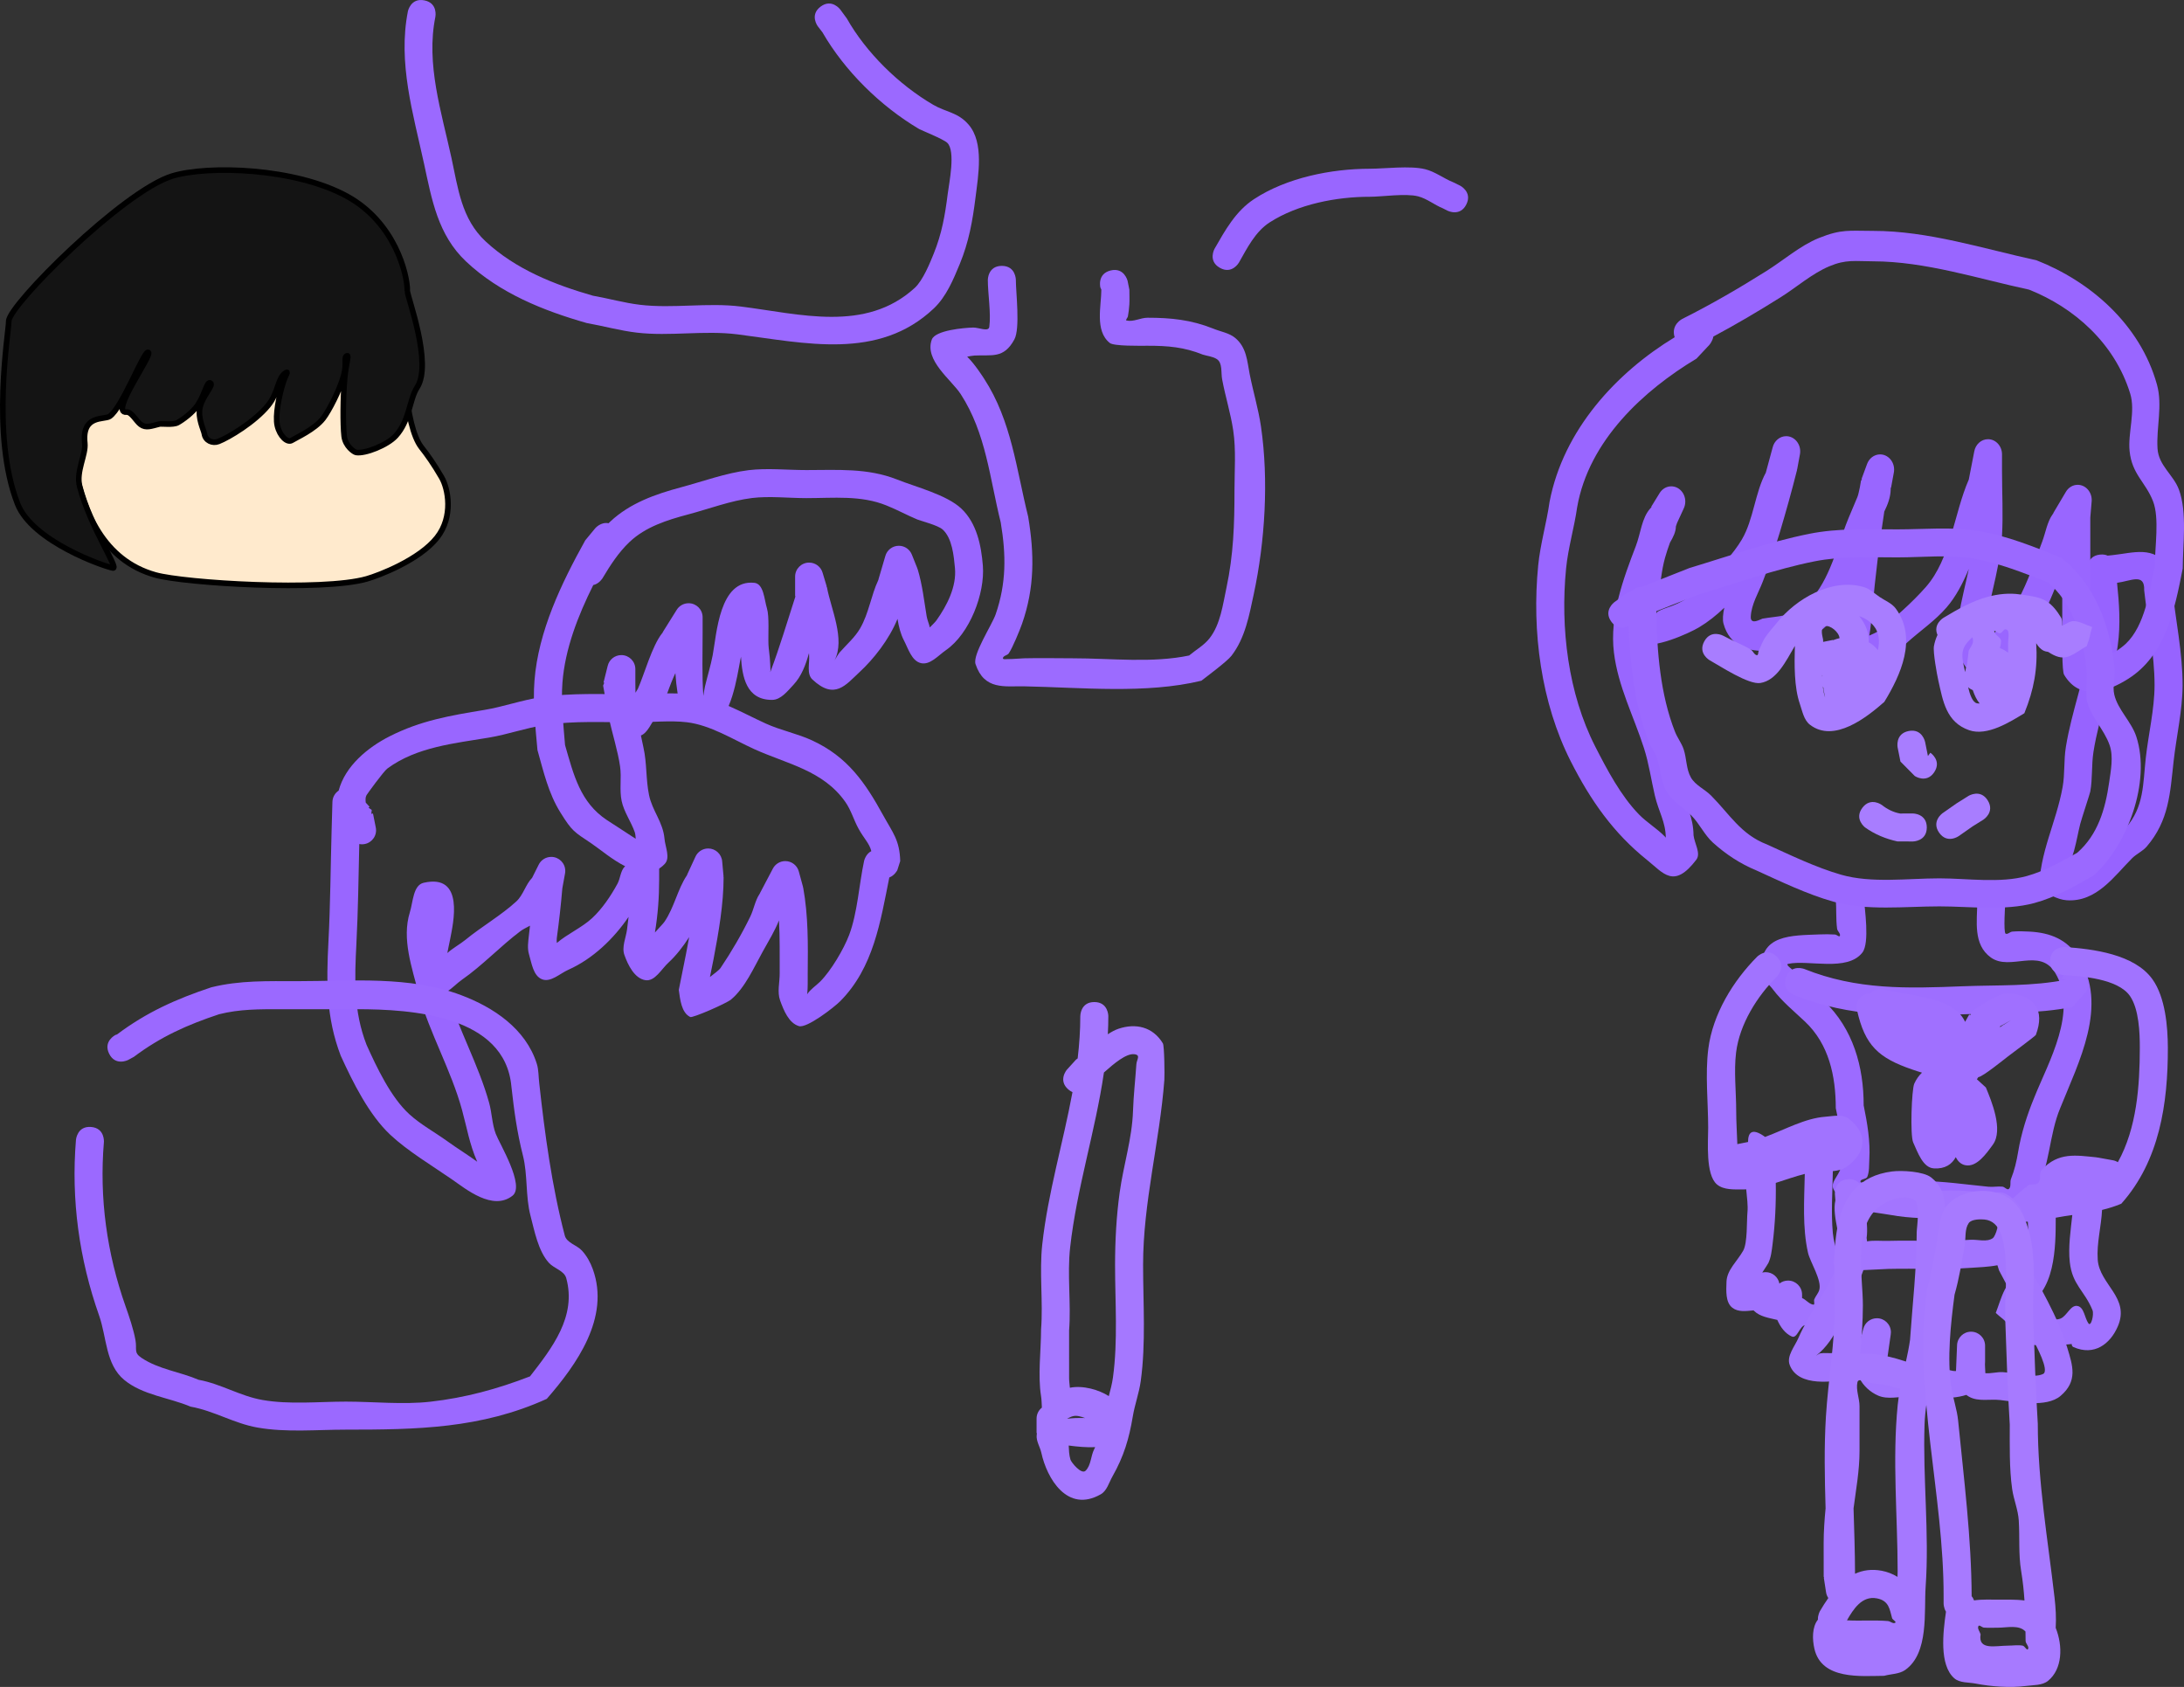 <svg version="1.1" xmlns="http://www.w3.org/2000/svg" xmlns:xlink="http://www.w3.org/1999/xlink" width="389.592" height="300.908" viewBox="0,0,389.592,300.908"><rect x="0" y="0" width="389.592" height="300.908" fill="#333333" stroke="none"/><g transform="translate(-45.789,14.85)"><g stroke-miterlimit="10"><path d="M423.439,89.11c0.386,3.719 0.647,7.369 0.129,11.158c-0.887,6.489 -3.325,12.608 -4.334,18.982c-0.371,2.344 -0.149,4.761 -0.571,7.096c-0.063,0.351 -1.568,4.896 -1.793,5.779c-0.713,2.785 -1.141,6.844 -3.172,9.01c1.648,-1.066 3.717,-1.168 5.356,-2.278c1.516,-1.027 2.266,-2.889 3.564,-4.18c0.702,-0.698 1.697,-1.072 2.35,-1.815c3.32,-3.776 3.083,-7.876 3.594,-12.5c0.47,-4.248 1.557,-8.705 1.567,-12.968c0.012,-5.557 -1.253,-11.43 -1.852,-16.96c0.119,-3.133 -2.374,-1.643 -4.838,-1.322zM421.763,84.264l0.973,-0.105c3.631,-0.393 7.252,-1.719 9.876,2.055c0.711,1.022 0.424,2.453 0.636,3.68c0.619,5.712 1.899,11.763 1.881,17.505c-0.014,4.458 -1.102,9.091 -1.599,13.526c-0.638,5.698 -0.803,10.57 -4.803,15.232c-0.721,0.84 -1.809,1.293 -2.593,2.073c-3.175,3.158 -6.33,7.876 -11.685,7.504c-1.738,-0.121 -3.268,-1.208 -4.902,-1.812c0.014,-6.671 3.029,-11.954 4.183,-18.389c0.419,-2.34 0.195,-4.763 0.573,-7.11c1.02,-6.339 3.413,-12.39 4.312,-18.835c0.602,-4.319 0.015,-8.46 -0.45,-12.754c0,0 -0.269,-2.485 2.216,-2.755c0.569,-0.062 1.022,0.021 1.382,0.186z" fill="#9763ff" stroke="none" stroke-width="0.5"/><path d="M204.426,141.674c-1.58,7.862 -2.811,16.087 -8.756,22.066c-1.097,1.104 -5.956,4.868 -7.366,4.444c-1.808,-0.544 -2.707,-2.792 -3.352,-4.566c-0.554,-1.525 -0.064,-3.245 -0.078,-4.868c-0.026,-3.174 0.059,-6.299 -0.131,-9.423c-0.718,1.842 -1.791,3.579 -2.932,5.634c-1.537,2.769 -3.117,6.39 -5.602,8.472c-0.858,0.719 -6.862,3.336 -7.292,3.126c-1.57,-0.767 -1.8,-3.097 -2.043,-4.827c-0.003,-0.022 1.134,-5.613 1.294,-6.452c0.186,-0.975 0.375,-1.965 0.556,-2.965c-1.108,1.72 -2.357,3.321 -3.679,4.532c-1.28,1.173 -2.443,3.432 -4.154,3.14c-1.913,-0.326 -3.064,-2.655 -3.716,-4.483c-0.519,-1.456 0.284,-3.078 0.474,-4.612c0.093,-0.751 0.184,-1.477 0.268,-2.19c-2.657,3.906 -6.371,7.484 -10.757,9.439c-1.517,0.676 -3.145,2.3 -4.689,1.688c-1.56,-0.619 -1.842,-2.86 -2.321,-4.468c-0.321,-1.079 -0.133,-2.257 -0.013,-3.376c0.062,-0.577 0.127,-1.148 0.194,-1.715c-0.578,0.321 -1.195,0.592 -1.721,0.988c-3.572,2.691 -6.754,6.11 -10.43,8.663c-0.858,0.596 -1.714,1.526 -2.63,2.09c2.026,6.781 5.599,13.044 7.492,19.854c0.505,1.816 0.515,3.766 1.181,5.529c0.668,1.768 5.247,9.253 2.999,11.036c-3.532,2.801 -8.349,-1.203 -10.782,-2.884c-3.525,-2.436 -7.875,-5.034 -11.005,-7.954c-3.826,-3.569 -6.701,-9.387 -8.868,-14.128c-2.609,-6.827 -2.567,-13.18 -2.189,-20.377c0.347,-6.621 0.378,-13.276 0.567,-19.903l0.143,-4.989c0.021,-0.842 0.458,-1.581 1.113,-2.018c1.164,-4.4 5.209,-7.711 9.054,-9.665c5.597,-2.844 10.826,-3.716 16.946,-4.728c3.394,-0.562 6.634,-1.747 10.052,-2.258c5.482,-0.82 11.102,-0.528 16.62,-0.528c3.132,0 6.922,-0.383 10.055,0.019c4.777,0.613 9.17,3.242 13.469,5.201c2.662,1.213 5.618,1.783 8.256,3.003c6.323,2.922 9.463,7.508 12.655,13.313c1.735,3.155 2.969,4.458 3.065,8.215l-0.514,1.618c0,0 -0.478,0.956 -1.435,1.306zM109.37,153.41c-0.334,6.38 -0.531,12.079 1.811,18.123c1.821,4.034 4.337,9.37 7.632,12.372c2.049,1.867 4.533,3.193 6.778,4.819c1.743,1.262 3.593,2.383 5.327,3.654c-1.401,-3.213 -1.795,-5.893 -2.712,-9.247c-1.941,-7.099 -5.76,-13.632 -7.749,-20.745c-1.145,-4.583 -3.045,-9.732 -1.554,-14.516c0.576,-1.846 0.576,-4.823 2.462,-5.254c7.384,-1.686 5.254,7.273 4.715,10.101c-0.151,0.795 -0.345,1.583 -0.48,2.381c-0.003,0.017 -0.006,0.033 -0.008,0.05c0.948,-0.862 2.318,-1.612 3.218,-2.35c2.88,-2.361 6.406,-4.389 9.089,-6.859c1.24,-1.142 1.637,-2.996 2.812,-4.204l1.153,-2.306c0.401,-0.846 1.262,-1.43 2.26,-1.43c1.381,0 2.5,1.119 2.5,2.5c0,0.17 -0.017,0.336 -0.049,0.496l-0.475,2.612c-0.256,3.07 -0.577,5.86 -0.99,8.905c-0.037,0.276 -0.015,0.559 0.014,0.842c1.854,-1.603 4.458,-2.732 6.292,-4.431c1.797,-1.665 3.345,-3.976 4.517,-6.129c0.525,-0.963 0.523,-2.232 1.27,-3.036c0.071,-0.077 0.144,-0.151 0.218,-0.224l-0.048,-0.036l1.483,-1.977c0.455,-0.62 1.189,-1.023 2.017,-1.023c1.381,0 2.5,1.119 2.5,2.5v3c-0.003,3.285 -0.222,6.255 -0.756,9.49c0.707,-0.815 1.442,-1.535 1.7,-1.912c1.741,-2.538 2.357,-5.841 3.982,-8.248c0.026,-0.039 0.053,-0.077 0.079,-0.116l-0.025,-0.011l1.476,-3.199c0.385,-0.885 1.267,-1.504 2.294,-1.504c1.313,0 2.39,1.012 2.492,2.299l0.248,2.725l-0.042,0.004l0.05,0.109c-0.008,4.828 -0.89,9.833 -1.792,14.582c-0.062,0.327 -0.359,1.842 -0.647,3.208c0.796,-0.624 1.62,-1.207 1.898,-1.617c1.923,-2.844 3.801,-6.073 5.293,-9.149c0.636,-1.311 0.855,-2.828 1.656,-4.044c0.022,-0.033 0.044,-0.067 0.066,-0.1l-0.013,-0.007l2.304,-4.378c0.41,-0.819 1.258,-1.382 2.237,-1.382c1.172,0 2.156,0.806 2.426,1.895l0.736,2.698l-0.033,0.009l0.06,0.096c0.923,5.092 0.861,10.141 0.812,15.303c-0.012,1.211 0.036,2.427 -0.078,3.632c-0.003,0.037 -0.011,0.081 -0.023,0.131c0.542,-0.871 1.561,-1.515 2.305,-2.253c1.952,-1.937 4.24,-5.836 5.182,-8.326c1.498,-3.959 1.773,-9.026 2.669,-13.208c0,0 0.264,-1.232 1.292,-1.759c-0.362,-1.42 -1.287,-2.193 -2.282,-4.002c-0.871,-1.583 -1.315,-3.29 -2.36,-4.776c-3.957,-5.631 -10.399,-6.763 -16.229,-9.408c-3.793,-1.721 -7.806,-4.289 -12.031,-4.799c-2.955,-0.357 -6.505,0.019 -9.445,0.019c-5.263,0 -10.651,-0.314 -15.88,0.472c-3.382,0.509 -6.585,1.677 -9.948,2.242c-6.143,1.031 -12.916,1.656 -18.151,5.52c-0.683,0.504 -3.629,4.577 -3.727,4.76c-0.21,0.391 -0.189,0.853 -0.132,1.326l0.679,0.74l-0.182,0.167c0.19,0.13 0.38,0.261 0.57,0.391l-0.074,0.702l0.297,-0.059l0.49,2.449c0.038,0.174 0.059,0.355 0.059,0.541c0,1.381 -1.119,2.5 -2.5,2.5c-0.168,0 -0.333,-0.017 -0.492,-0.048c-0.142,5.901 -0.205,11.818 -0.513,17.709z" fill="#9966ff" stroke="none" stroke-width="0.5"/><path d="M154.338,78.489c0.108,-0.106 0.217,-0.211 0.328,-0.314c3.509,-3.284 8.027,-4.875 12.565,-6.091c3.923,-1.051 8.055,-2.569 12.089,-3.066c3.275,-0.403 7.008,-0.019 10.305,-0.019c5.581,0 10.893,-0.399 16.178,1.679c3.364,1.349 8.857,2.71 11.495,5.214c2.734,2.595 3.529,6.557 3.818,10.151c0.399,4.965 -2.341,12.143 -6.587,15.08c-1.377,0.953 -2.828,2.696 -4.458,2.314c-1.649,-0.386 -2.26,-2.568 -3.042,-4.071c-0.59,-1.135 -0.915,-2.448 -1.139,-3.825c-1.484,3.694 -4.316,7.228 -6.749,9.475c-2.469,2.281 -4.446,5.086 -8.437,1.334c-1.066,-1.002 -0.464,-2.893 -0.581,-4.352c-0.009,-0.114 -0.019,-0.227 -0.028,-0.34c-0.571,2.111 -1.37,4.159 -2.743,5.619c-1.07,1.137 -2.254,2.704 -3.815,2.716c-4.649,0.037 -5.356,-4.183 -5.568,-7.69c-0.051,0.223 -0.098,0.445 -0.14,0.664c-0.552,2.894 -1.609,10.176 -4.78,11.354c-1.815,0.674 -3.707,-1.12 -5.561,-1.68c-0.719,-2.595 -1.059,-4.997 -1.22,-7.421c-0.118,0.256 -0.238,0.52 -0.361,0.797c-1.03,2.317 -1.616,4.889 -3.098,6.946c-0.811,1.125 -1.487,2.906 -2.691,3.384c0.139,0.698 0.284,1.394 0.441,2.085c0.654,2.894 0.419,5.665 1.008,8.538c0.579,2.821 2.498,4.81 2.758,7.788c0.13,1.49 1.072,3.393 0.052,4.486c-3.944,4.226 -10.157,-1.671 -13.089,-3.645c-3.101,-2.088 -3.401,-2.098 -5.54,-5.536c-2.139,-3.438 -2.998,-7.275 -4.083,-11.115c-0.355,-4.084 -0.853,-8.258 -0.535,-12.365c0.683,-8.836 4.812,-17.4 9.059,-25.049l1.787,-2.163c0,0 1.007,-1.175 2.361,-0.884zM151.618,89.508c-2.742,5.502 -5.039,11.409 -5.498,17.408c-0.283,3.696 0.174,7.456 0.465,11.135c1.523,5.26 2.684,10.229 7.493,13.399c1.378,0.908 2.781,1.778 4.15,2.698c0.317,0.213 0.646,0.414 0.966,0.626c-0.037,-0.41 -0.048,-0.83 -0.183,-1.212c-0.668,-1.886 -1.916,-3.575 -2.329,-5.533c-0.424,-2.013 0.013,-4.129 -0.28,-6.165c-0.406,-2.824 -1.388,-5.792 -1.975,-8.608c-0.158,-0.527 -0.252,-1.091 -0.305,-1.671c-0.311,-1.716 -0.748,-4.137 -0.746,-4.143c0.062,-0.174 0.131,-0.346 0.206,-0.514l-0.132,-0.033l0.737,-2.949c0.253,-1.113 1.248,-1.944 2.438,-1.944c1.381,0 2.5,1.119 2.5,2.5v2.5c0,0.571 0.025,1.143 0.023,1.714c0.223,-0.391 0.418,-0.675 0.444,-0.732c1.139,-2.573 2.517,-7.637 4.312,-9.879c0.043,-0.054 0.086,-0.107 0.13,-0.16l-0.029,-0.018l2.477,-3.963c0.437,-0.726 1.233,-1.212 2.143,-1.212c1.381,0 2.5,1.119 2.5,2.5v2.75c0,3.76 -0.129,7.532 0.13,11.284c0.055,-0.397 0.199,-1.306 0.29,-1.69c0.44,-1.859 1.017,-3.686 1.374,-5.562c0.721,-3.793 1.181,-13.581 7.43,-12.924c1.685,0.177 1.76,2.936 2.253,4.558c0.446,1.466 0.193,4.794 0.269,6.46c0.036,0.773 0.172,1.539 0.233,2.31c0.059,0.739 0.097,1.48 0.128,2.22c0.005,0.117 -0.062,0.459 -0.021,0.35c1.684,-4.463 3.011,-8.987 4.48,-13.505h-0.066v-3.5c0,-1.381 1.119,-2.5 2.5,-2.5c1.151,0 2.12,0.777 2.411,1.835l0.734,2.446l-0.058,0.017l0.095,0.117c0.69,3.8 3.308,9.256 1.35,13.027c0.247,-0.427 0.692,-1.166 0.951,-1.461c1.227,-1.396 2.682,-2.638 3.612,-4.247c1.564,-2.706 1.959,-5.895 3.229,-8.583c0.016,-0.034 0.032,-0.068 0.048,-0.101l-0.019,-0.006l1.234,-4.196c0.287,-1.065 1.259,-1.848 2.414,-1.848c1.073,0 1.988,0.676 2.343,1.626l0.978,2.446l-0.036,0.014l0.075,0.09c0.853,2.849 1.122,5.505 1.605,8.407c0.112,0.676 0.421,1.319 0.56,1.986c0.428,-0.448 0.934,-0.91 1.197,-1.28c1.874,-2.643 3.605,-6.008 3.287,-9.332c-0.204,-2.128 -0.476,-5.289 -2.182,-6.849c-0.849,-0.776 -3.905,-1.535 -4.533,-1.797c-1.85,-0.771 -3.611,-1.746 -5.472,-2.489c-4.577,-1.87 -9.459,-1.321 -14.322,-1.321c-3.088,0 -6.622,-0.397 -9.695,-0.019c-3.804,0.468 -7.705,1.951 -11.411,2.934c-3.702,0.982 -7.573,2.196 -10.435,4.909c-1.968,1.866 -3.438,4.157 -4.815,6.461c0,0 -0.595,0.992 -1.651,1.222z" fill="#9966ff" stroke="none" stroke-width="0.5"/><path d="M307.361,21.618c-1.118,2.236 -3.354,1.118 -3.354,1.118l-0.81,-0.415c-1.528,-0.614 -2.853,-1.742 -4.449,-2.151c-2.214,-0.568 -6.468,0.083 -8.623,0.08c-5.882,-0.008 -12.804,1.317 -17.848,4.57c-2.577,1.662 -4.032,4.623 -5.481,7.17c0,0 -1.24,2.171 -3.411,0.93c-2.171,-1.24 -0.93,-3.411 -0.93,-3.411c1.883,-3.281 3.748,-6.679 7.019,-8.83c5.838,-3.839 13.8,-5.421 20.652,-5.43c2.722,-0.003 7.18,-0.583 9.877,0.08c1.803,0.443 3.326,1.663 5.051,2.349l1.19,0.585c0,0 2.236,1.118 1.118,3.354z" fill="#9966ff" stroke="none" stroke-width="0.5"/><path d="M344.522,45.308c-0.717,-2.232 1.347,-3.265 1.347,-3.265c5.167,-2.587 10.124,-5.473 15.023,-8.549c3.013,-1.892 6.046,-4.547 9.348,-5.881c4.063,-1.641 5.48,-1.272 9.676,-1.278c9.784,-0.014 19.633,3.165 29.174,5.253c9.461,3.707 18.449,11.34 21.462,22.141c1.045,3.746 -0.129,7.692 0.106,11.432c0.192,3.051 2.843,4.674 3.823,7.335c1.486,4.037 0.686,9.81 0.672,14.058c-1.473,7.564 -3.116,15.486 -9.707,19.672c-3.469,2.203 -8.563,4.165 -11.455,-0.723c-0.388,-0.656 -0.325,-5.904 -0.325,-7.302c0,-3.847 -0,-7.694 -0,-11.541c-2.106,5.717 -4.514,11.821 -8.994,15.605c-1.235,1.043 -6.119,3.683 -7.394,2.69c-2.667,-2.078 -2.581,-6.883 -2.075,-9.931c0.458,-2.759 1.192,-5.565 1.789,-8.384c-1.048,2.526 -2.307,4.952 -3.973,6.873c-2.061,2.375 -4.656,4.127 -6.975,6.204c-1.649,1.476 -3.188,3.25 -5.172,4.114c-1.449,0.631 -3.178,2.369 -4.489,1.449c-3.539,-2.481 -1.859,-8.737 -1.587,-11.879c0.025,-0.292 0.051,-0.584 0.077,-0.876c-1.039,1.797 -2.28,3.431 -3.842,4.763c-4.241,3.617 -15.618,7.112 -17.797,-0.905c-0.189,-0.696 -0.097,-1.71 0.142,-2.832c-1.405,1.355 -2.909,2.543 -4.5,3.498c-1.778,1.067 -8.271,3.991 -10.328,2.772c0.021,0.336 0.053,0.67 0.097,1.003c0.743,5.686 3.426,10.683 5.137,16.023c0.927,2.893 1.392,5.94 2.061,8.902c0.71,3.142 2.002,5.079 2.048,8.398c0.165,1.452 1.354,3.227 0.495,4.355c-4.013,5.268 -5.844,2.409 -8.793,0.044c-5.966,-4.785 -10.04,-10.556 -13.615,-17.611c-5.284,-10.428 -6.961,-23.155 -5.799,-34.933c0.374,-3.789 1.492,-7.547 2.026,-11.324c2.465,-12.878 11.951,-23.077 22.317,-29.37zM366.35,68.994c-0.938,3.739 -1.952,7.366 -3.054,11.058c-0.899,3.012 -1.941,5.975 -3.073,8.892c-0.788,2.03 -2.013,3.995 -2.123,6.194c-0.081,1.624 1.829,0.409 2.091,0.363c2.676,-0.47 5.351,-0.34 7.612,-2.353c3.985,-3.548 5.386,-9.444 7.248,-14.347c0.641,-1.69 1.395,-3.326 2.072,-4.999c0.209,-0.517 0.286,-1.153 0.434,-1.722c0.069,-0.403 0.139,-0.806 0.21,-1.211l0.185,-0.204l-0.105,-0.046l0.978,-2.653c0.355,-1.03 1.27,-1.763 2.343,-1.763c1.381,0 2.5,1.214 2.5,2.712c0,0.201 -0.02,0.398 -0.059,0.587l-0.49,2.657l-0.06,-0.013c0.002,0.091 0.002,0.182 0,0.273c-0.025,1.412 -0.515,2.712 -1.143,3.98c-0.899,5.811 -1.59,11.526 -2.137,17.469c-0.143,1.556 -0.257,3.123 -0.54,4.656c0.559,-0.284 1.188,-0.467 1.681,-0.863c2.826,-2.272 5.944,-5.002 8.395,-7.785c4.511,-5.123 4.999,-13.094 7.677,-19.186l0.969,-4.993c0.219,-1.255 1.236,-2.204 2.456,-2.204c1.381,0 2.5,1.214 2.5,2.712v2.983c0,3.833 0.222,7.825 -0.01,11.634c-0.398,6.519 -2.918,12.805 -3.352,19.308c-0,0.004 -0,0.007 -0.001,0.011c0.02,-0.218 0.1,-0.934 0.289,-1.13c0.498,-0.518 1.273,-0.613 1.818,-1.072c1.707,-1.438 3.054,-3.77 4.093,-5.705c1.776,-3.307 3.02,-6.978 4.346,-10.506c0.608,-1.619 0.861,-3.465 1.85,-4.845c0.046,-0.065 0.093,-0.129 0.141,-0.192l-0.028,-0.019l2.228,-3.759c0.441,-0.77 1.228,-1.283 2.125,-1.283c1.381,0 2.5,1.214 2.5,2.712c0,0.094 -0.004,0.187 -0.013,0.279l-0.239,2.857c0.004,5.915 0.003,11.83 0.003,17.745c0,1.883 -0.749,5.878 -0.325,7.613c0.162,0.664 2.114,0.094 2.13,0.087c1.243,-0.535 3.497,-1.966 4.525,-2.939c3.428,-3.245 4.272,-9.46 5.184,-13.996c-0.013,-3.186 0.851,-8.419 -0.328,-11.434c-1.349,-3.45 -3.745,-4.77 -4.177,-8.936c-0.332,-3.201 1.086,-7.087 0.106,-10.263c-2.776,-8.995 -10.002,-15.343 -18.038,-18.538c-9.109,-1.956 -18.493,-5.037 -27.826,-5.052c-3.217,-0.005 -4.808,-0.379 -7.824,0.892c-3.06,1.289 -5.841,3.744 -8.652,5.509c-3.941,2.476 -7.924,4.833 -12.015,7.017c-0.166,0.893 -0.742,1.517 -0.742,1.517l-2.27,2.423c-9.375,5.624 -19.198,14.564 -21.286,26.505c-0.517,3.638 -1.614,7.266 -1.974,10.914c-1.054,10.668 0.378,22.334 5.201,31.78c2.114,4.139 4.58,8.805 7.792,12.099c1.415,1.451 3.172,2.473 4.593,3.918c0.072,0.074 0.139,0.152 0.202,0.235c-0.051,-2.892 -1.27,-4.597 -1.952,-7.506c-0.657,-2.804 -1.058,-5.708 -1.939,-8.454c-1.822,-5.678 -4.624,-10.998 -5.363,-17.063c-0.797,-6.538 1.658,-13.14 3.916,-19.02c0.858,-2.234 1.022,-4.969 2.581,-6.7c0.071,-0.079 0.144,-0.156 0.218,-0.232l-0.067,-0.048l1.478,-2.406c0.445,-0.748 1.22,-1.243 2.102,-1.243c1.381,0 2.5,1.214 2.5,2.712c0,0.455 -0.104,0.885 -0.286,1.262l-1.179,2.558c-0.069,0.205 -0.139,0.409 -0.21,0.613c-0.009,0.987 -0.493,1.943 -1.055,2.894c-0.321,0.888 -0.626,1.781 -0.88,2.694c-0.647,2.32 -0.833,4.763 -1.162,7.16c-0.111,0.807 -0.302,1.598 -0.486,2.389c-0.067,0.29 -0.537,0.801 -0.266,0.848c0.311,0.054 0.322,-0.631 0.6,-0.79c0.807,-0.461 1.711,-0.688 2.57,-1.022c2.733,-1.063 4.261,-2.404 6.389,-4.577c2.06,-2.103 4.549,-4.698 6.068,-7.28c2.077,-3.531 2.334,-8.346 4.261,-11.896l1.222,-4.507c0.287,-1.155 1.259,-2.005 2.414,-2.005c1.381,0 2.5,1.214 2.5,2.712c0,0.201 -0.02,0.398 -0.059,0.587l-0.49,2.657l-0.041,-0.009zM343.936,135.992c0.033,0.035 0.045,0.046 0.011,0.012c-0.004,-0.004 -0.008,-0.008 -0.011,-0.012z" fill="#9966ff" stroke="none" stroke-width="0.5"/><path d="M192.167,-13.667c2,-1.5 3.5,0.5 3.5,0.5l1.171,1.593c3.459,6.119 9.29,11.836 15.428,15.418c2.311,1.348 4.378,1.311 6.299,3.529c2.796,3.228 1.724,9.084 1.249,12.937c-0.527,4.219 -1.187,7.978 -2.823,11.944c-1.124,2.723 -2.392,5.794 -4.606,7.896c-9.882,9.377 -23.057,6.166 -35.041,4.643c-5.95,-0.756 -12.02,0.386 -17.939,-0.306c-3.022,-0.353 -5.97,-1.186 -8.966,-1.717c-7.715,-2.199 -15.523,-5.324 -21.511,-10.973c-5.056,-4.769 -6.111,-11.066 -7.498,-17.443c-1.948,-8.957 -4.689,-17.981 -2.882,-27.177c0,0 0.49,-2.451 2.942,-1.961c2.451,0.49 1.961,2.942 1.961,2.942c-1.714,8.399 1.096,16.994 2.877,25.191c1.162,5.347 1.766,10.846 6.077,14.855c5.367,4.992 12.292,7.727 19.156,9.694c2.798,0.492 5.547,1.278 8.367,1.617c5.94,0.713 12.057,-0.434 18.042,0.318c10.457,1.313 22.206,4.688 30.978,-3.314c1.494,-1.363 2.757,-4.534 3.394,-6.104c1.461,-3.605 2.032,-6.897 2.51,-10.723c0.238,-1.874 1.437,-7.603 -0.084,-9.063c-0.709,-0.681 -4.644,-2.24 -5.034,-2.471c-6.914,-4.095 -13.267,-10.361 -17.238,-17.249l-0.829,-1.074c0,0 -1.5,-2 0.5,-3.5z" fill="#9b69ff" stroke="none" stroke-width="0.5"/><path d="M65.264,173.118c-1.118,-2.236 1.118,-3.354 1.118,-3.354l0.285,-0.097c5.293,-3.969 10.547,-6.315 16.801,-8.4c5.121,-1.273 10.126,-1.1 15.366,-1.1c9.742,0 19.932,-0.991 29.211,2.493c5.763,2.163 11.537,5.995 13.499,12.233c0.353,1.121 0.294,2.332 0.441,3.498c0.99,9.013 2.253,18.4 4.554,27.152c0.345,1.314 2.143,1.689 3.063,2.689c0.865,0.941 1.502,2.108 1.937,3.311c3.131,8.649 -2.936,17.07 -8.211,23.128c-11.688,5.318 -23.2,5.495 -35.827,5.495c-5.171,0 -10.668,0.531 -15.776,-0.373c-4.24,-0.75 -7.72,-2.976 -11.945,-3.733c-3.794,-1.617 -8.538,-2.043 -11.832,-4.767c-3.346,-2.768 -3.107,-7.595 -4.471,-11.459c-3.574,-10.124 -5.02,-20.683 -4.135,-31.375c0,0 0.208,-2.491 2.699,-2.284c2.491,0.208 2.284,2.699 2.284,2.699c-0.838,9.991 0.528,19.831 3.865,29.291c0.644,1.826 1.425,4.112 1.767,6.042c0.297,1.676 -0.365,2.194 1.095,3.166c3.085,2.053 6.841,2.465 10.168,3.899c4.048,0.746 7.359,2.891 11.388,3.6c4.801,0.845 10.03,0.294 14.891,0.294c4.916,0 10.179,0.567 15.061,0.015c6.227,-0.704 11.958,-2.265 17.779,-4.519c3.883,-4.997 8.36,-10.671 6.456,-17.538c-0.363,-1.309 -2.143,-1.689 -3.063,-2.689c-1.943,-2.113 -2.608,-5.763 -3.312,-8.447c-0.907,-3.461 -0.47,-7.262 -1.348,-10.722c-1.069,-4.215 -1.571,-8.001 -2.057,-12.322c-1.146,-12.706 -17.807,-13.776 -27.515,-13.776c-2.111,0 -4.222,0 -6.333,0c-2.444,0 -4.889,0 -7.333,0c-3.79,0 -7.274,-0.029 -10.968,0.9c-5.698,1.899 -10.387,3.99 -15.199,7.6l-1.049,0.569c0,0 -2.236,1.118 -3.354,-1.118z" fill="#9b69ff" stroke="none" stroke-width="0.5"/><path d="M243.894,33.4c2.425,-0.606 3.032,1.819 3.032,1.819l0.325,1.606c-0.001,0.875 0.045,1.751 -0.003,2.625c-0.039,0.716 -0.134,1.43 -0.258,2.136c-0.045,0.254 -0.497,0.674 -0.246,0.734c1.229,0.291 2.494,-0.495 3.758,-0.494c4.198,0.002 7.745,0.372 11.663,1.923c1.326,0.563 2.873,0.764 3.977,1.69c2.034,1.707 2.114,4.111 2.566,6.418c0.611,3.119 1.557,6.218 2.018,9.36c1.402,9.54 0.728,20.537 -1.28,29.885c-0.818,3.806 -1.526,7.85 -3.993,11.037c-0.781,1.009 -4.554,3.812 -5.362,4.437c-9.867,2.393 -21.441,1.195 -31.589,1c-3.459,-0.067 -7.125,0.736 -8.692,-3.964c-0.563,-1.69 2.936,-6.995 3.584,-8.869c1.931,-5.576 1.877,-10.603 0.91,-16.408c-1.96,-7.831 -2.608,-15.908 -7.143,-22.889c-1.659,-2.553 -6.518,-6.022 -5.155,-9.719c0.619,-1.679 5.76,-2.104 7.383,-2.149c0.96,-0.027 2.747,0.83 2.877,-0.121c0.33,-2.417 -0.264,-5.94 -0.264,-8.382c0,0 0,-2.5 2.5,-2.5c2.5,0 2.5,2.5 2.5,2.5c0,2.238 0.798,8.652 -0.264,10.618c-1.899,3.517 -4.066,2.705 -7.123,2.879c-0.431,0.025 -0.865,0.129 -1.296,0.202c1.354,1.311 2.809,3.599 3.024,3.93c4.906,7.546 5.741,16.141 7.857,24.611c1.117,6.698 1.162,12.641 -1.09,19.092c-0.4,1.146 -1.681,4.27 -2.371,5.285c-0.252,0.37 -0.976,0.403 -1.044,0.846c-0.046,0.298 0.585,0.174 0.886,0.177c0.975,0.009 1.948,-0.117 2.922,-0.141c2.91,-0.072 5.839,0 8.75,0c6.706,0 14.091,0.888 20.661,-0.5c1.214,-1.02 2.661,-1.815 3.638,-3.063c1.946,-2.485 2.376,-6.012 3.007,-8.963c1.274,-5.962 1.444,-11.381 1.444,-17.474c0,-3.503 0.295,-7.166 -0.224,-10.641c-0.459,-3.074 -1.417,-6.081 -1.982,-9.14c-0.224,-1.213 0.096,-2.903 -0.934,-3.582c-0.738,-0.486 -1.682,-0.54 -2.523,-0.81c-3.325,-1.346 -6.26,-1.579 -9.837,-1.577c-1.39,0.001 -6.001,0.095 -6.742,-0.494c-2.72,-2.162 -1.504,-6.667 -1.508,-9.506l-0.175,-0.394c0,0 -0.606,-2.425 1.819,-3.032z" fill="#9c6bff" stroke="none" stroke-width="0.5"/><path d="M400.26,142.374c2.451,-0.49 2.942,1.961 2.942,1.961l0.299,1.74c0,0.059 -0.37,5.434 0.064,5.623c0.38,0.166 0.773,-0.338 1.186,-0.373c1.038,-0.089 2.085,-0.055 3.125,0.003c3.656,0.206 6.682,1.392 8.723,4.636c5.367,8.532 -0.017,18.638 -3.283,26.806c-2.038,4.845 -1.837,10.432 -4.332,14.93c-0.694,1.251 -0.951,2.915 -2.129,3.727c-0.583,0.402 -5.86,0.479 -6.85,0.386c-5.017,-0.474 -9.666,-0.988 -14.754,-0.988c-1.085,0 -7.376,0.019 -7.652,-0.087c-1.84,-0.702 -3.897,-1.731 -4.758,-3.502c-0.565,-1.161 0.955,-2.407 1.275,-3.658c0.867,-3.396 -0.202,-7.438 -0.852,-10.757c-0.008,-5.697 -1.198,-11.398 -5.502,-15.451c-1.968,-1.853 -4.095,-3.586 -5.722,-5.745c-0.716,-0.951 -1.851,-1.792 -1.972,-2.976c-0.707,-6.921 5.476,-6.61 10.309,-6.821c0.92,-0.04 1.843,-0.041 2.761,0.023c0.295,0.021 0.759,0.51 0.857,0.231c0.15,-0.425 -0.434,-0.811 -0.494,-1.258c-0.236,-1.75 -0.093,-3.533 -0.241,-5.292c0,0 -0.208,-2.491 2.284,-2.699c2.491,-0.208 2.699,2.284 2.699,2.284c0.175,2.112 1.099,8.23 -0.236,9.95c-2.697,3.474 -9.659,1.237 -13.223,2.01c-0.608,0.132 0.768,0.979 1.178,1.447c1.636,1.868 3.485,3.538 5.278,5.255c5.11,4.894 7.009,11.642 6.998,18.549c0.65,3.178 1.2,6.36 1.009,9.621c-0.061,1.046 0.028,2.15 -0.361,3.122c-0.184,0.46 -1.235,0.346 -1.225,0.842c0.008,0.414 0.828,0.006 1.242,-0.002c1.116,-0.022 2.231,-0.071 3.348,-0.087c2,-0.027 4,0 6,0c4.232,0 8.076,0.611 12.246,1.012c0.831,0.08 1.674,-0.1 2.504,-0.012c0.402,0.043 0.847,0.67 1.147,0.398c0.447,-0.406 0.145,-1.213 0.371,-1.773c0.619,-1.535 1.001,-3.168 1.269,-4.801c0.549,-3.339 1.613,-6.656 2.899,-9.768c2.551,-6.373 7.826,-15.373 3.717,-22.194c-2.763,-4.587 -8.012,-0.261 -11.467,-2.734c-3.253,-2.328 -2.436,-6.598 -2.436,-9.877l-0.201,-0.76c0,0 -0.49,-2.451 1.961,-2.942z" fill="#9c6bff" stroke="none" stroke-width="0.5"/><path d="M416.868,158.589c2.236,1.118 1.118,3.354 1.118,3.354l-2.496,2.833c-6.396,1.25 -12.883,1.034 -19.377,1.296c-10.593,0.427 -20.252,0.58 -30.292,-3.426c0,0 -2.321,-0.928 -1.393,-3.25c0.928,-2.321 3.25,-1.393 3.25,-1.393c9.342,3.746 18.345,3.465 28.208,3.074c6.218,-0.247 12.507,0.053 18.623,-1.204l-0.996,-0.167c0,0 1.118,-2.236 3.354,-1.118z" fill="#9e6eff" stroke="none" stroke-width="0.5"/><path d="M402.565,168.226c0.004,0.051 0.008,0.102 0.011,0.153c0.24,-0.179 0.414,-0.304 0.481,-0.345c2.452,-1.509 1.322,-0.793 -0.195,0.03c-0.099,0.054 -0.198,0.107 -0.296,0.161zM397.453,165.587c1.351,-0.848 4.965,-3.45 6.797,-3.262c4.441,0.455 6.378,2.952 4.704,7.43c-0.072,0.194 -4.238,3.272 -4.937,3.807c-0.831,0.636 -4.475,3.599 -5.299,3.719c-0.01,0.001 -0.02,0.003 -0.031,0.004c-0.06,0.109 -0.128,0.212 -0.203,0.31l-0.051,0.068l1.606,1.467c0.995,2.402 3.153,7.559 1.254,10.188c-1.198,1.659 -2.906,4.078 -4.912,3.679c-0.808,-0.16 -1.343,-0.703 -1.712,-1.442c-0.7,1.282 -1.892,2.121 -3.889,2.01c-1.971,-0.109 -2.88,-2.828 -3.704,-4.623c-0.579,-1.263 -0.275,-9.462 0.186,-10.486c0.363,-0.807 0.833,-1.454 1.382,-1.972c-0.634,-0.182 -1.222,-0.379 -1.72,-0.55c-6.054,-2.074 -8.457,-4.293 -9.87,-10.586c0,0 -0.524,-2.445 1.921,-2.968c0.177,-0.038 0.344,-0.06 0.502,-0.069c0.453,-0.455 1.079,-0.736 1.772,-0.736c0.186,0 0.367,0.02 0.541,0.059l2.449,0.49c4.329,0.866 10.273,1.35 12.096,5.299l0.729,-1.312l0.215,0.119z" fill="#a070ff" stroke="none" stroke-width="0.5"/><path d="M367.732,194.55c-1.661,0.416 -3.419,1.046 -5.172,1.6c0.061,3.648 -0.118,7.358 -0.571,10.921c-0.145,1.138 -0.259,2.32 -0.746,3.359c-0.029,0.063 -0.516,0.853 -1.097,1.718c0.194,-0.048 0.396,-0.074 0.604,-0.074c1.221,0 2.238,0.876 2.457,2.033c0.425,-0.334 0.961,-0.533 1.544,-0.533c1.381,0 2.5,1.119 2.5,2.5v0.618c0.674,0.256 1.271,1.101 2.018,1.179c0.316,0.033 0.039,-0.645 0.157,-0.94c0.236,-0.589 0.713,-1.072 0.893,-1.681c0.504,-1.712 -1.63,-4.977 -2.005,-6.623c-1.027,-4.509 -0.671,-9.407 -0.58,-14.078zM357.617,188.852c-0.007,-1.504 0.544,-2.712 3.038,-0.9c3.588,-1.326 7.105,-3.335 10.764,-3.605c1.367,-0.101 3,-0.496 4.1,0.323c3.689,2.748 3.052,6.204 -0.3,8.588c-0.724,0.515 -1.578,0.712 -2.479,0.794c-0.059,3.655 -0.335,7.446 0,11.048c0.49,5.255 4.783,9.532 0.836,14.618c-0.926,1.193 -1.901,2.611 -3.343,3.06c-0.866,0.27 -1.512,-1.414 -2.408,-1.27c-1.038,0.167 -1.441,2.473 -2.402,2.045c-1.191,-0.53 -2.036,-1.696 -2.592,-2.963c-1.497,-0.358 -3.085,-0.572 -4.15,-1.614c-0.03,-0.029 -0.054,-0.059 -0.073,-0.089c-1.372,0.141 -2.76,0.324 -3.784,-0.459c-1.266,-0.968 -1.105,-3.071 -1.053,-4.664c0.069,-2.099 1.975,-3.706 2.988,-5.545c0.779,-1.415 0.6,-5.301 0.752,-6.869c0.112,-1.145 -0.09,-2.606 -0.221,-4.048c-0.208,0.012 -0.415,0.018 -0.619,0.017c-1.558,-0.007 -3.392,0.111 -4.591,-0.885c-2.085,-1.731 -1.578,-7.699 -1.579,-10.11c-0.002,-4.578 -0.552,-9.544 0.022,-14.082c0.784,-6.192 4.423,-12.124 8.71,-16.436c0,0 1.768,-1.768 3.536,0c1.768,1.768 0,3.536 0,3.536c-3.528,3.506 -6.664,8.479 -7.29,13.564c-0.41,3.335 0.022,7.058 0.022,10.418c0,1.95 0.139,3.942 0.202,5.91l1.807,-0.361c0.036,-0.007 0.071,-0.014 0.107,-0.022z" fill="#a173ff" stroke="none" stroke-width="0.5"/><path d="M407.444,196.693c0.465,-0.495 1.51,-0.048 1.961,-0.556c0.538,-0.605 0.068,-1.757 0.621,-2.347c2.968,-3.165 6.07,-2.565 9.822,-2.191l0.093,0.051l0.006,-0.035l2.707,0.492c0.337,0.055 0.651,0.177 0.928,0.352c3.385,-6.089 3.905,-13.615 3.918,-20.384c0.005,-2.689 -0.146,-6.929 -1.758,-9.261c-2.152,-3.113 -8.687,-3.545 -11.908,-3.745c0,0 -2.494,-0.166 -2.328,-2.661c0.166,-2.494 2.661,-2.328 2.661,-2.328c4.944,0.35 12.376,1.25 15.592,5.755c2.293,3.212 2.735,8.47 2.742,12.239c0.017,9.891 -1.474,20.139 -8.305,27.79c-1.151,0.483 -2.294,0.833 -3.432,1.106c-0.139,2.938 -0.981,5.924 -0.773,8.88c0.313,4.439 5.817,6.751 3.581,11.903c-1.368,3.153 -4.2,5.304 -7.902,3.688c-0.236,-0.103 -0.317,-0.306 -0.32,-0.56c-1.166,0.198 -5.284,0.234 -6.225,0.19c-1.405,-0.065 -3.054,0.492 -4.208,-0.312c-0.907,-0.632 -0.294,-2.249 -0.845,-3.207c-0.526,-0.914 -1.512,-1.471 -2.267,-2.207c0.532,-1.377 0.927,-2.816 1.597,-4.132c1.129,-2.217 3.229,-3.538 3.934,-6.04c0.505,-1.793 0.269,-4.123 0.188,-6.1h-0.774c-1.381,0 -2.5,-1.119 -2.5,-2.5c0,-0.755 0.335,-1.432 0.864,-1.891l1.989,-1.741l0.058,0.067c0.091,-0.108 0.185,-0.214 0.282,-0.317zM415.456,201.884c-0.983,0.141 -1.968,0.287 -2.956,0.474c0.001,5.201 -0.03,13.589 -5.805,15.946c0.578,0.264 1.432,0.234 1.733,0.793c0.288,0.536 -0.597,1.239 -0.344,1.793c0.157,0.344 0.423,-0.73 0.792,-0.812c1.469,-0.327 3.123,0.852 4.506,0.261c1.143,-0.489 1.76,-2.452 2.985,-2.237c1.206,0.212 1.267,2.099 1.963,3.106c0.468,0.678 1.037,-1.601 0.724,-2.363c-1.439,-3.505 -3.592,-4.487 -4.045,-8.546c-0.306,-2.744 0.158,-5.662 0.446,-8.416z" fill="#a173ff" stroke="none" stroke-width="0.5"/><path d="M341.26,94.169c0.083,7.123 0.709,14.895 3.325,21.514c0.426,1.079 1.175,2.019 1.542,3.119c0.547,1.642 0.435,3.525 1.291,5.029c0.797,1.4 2.463,2.083 3.599,3.226c3.314,3.335 5.32,6.941 9.964,8.719c4.257,1.934 8.71,4.095 13.21,5.397c5.413,1.566 11.979,0.653 17.559,0.653c4.917,0 10.829,0.914 15.597,-0.413c3.215,-0.895 6.066,-2.544 8.965,-4.132c3.712,-3.223 5.037,-7.827 5.714,-12.564c0.295,-2.063 0.798,-4.592 0.095,-6.624c-1.005,-2.904 -3.325,-4.935 -4.064,-7.988c-0.223,-0.919 0.054,-4.195 -0.048,-5.323c-0.502,-5.526 -2.523,-12.296 -7.002,-15.788c-4.264,-1.654 -8.652,-3.44 -13.183,-4.205c-4.393,-0.742 -9.124,-0.213 -13.573,-0.213c-4.926,0 -9.942,-0.262 -14.802,0.71c-6.976,1.395 -13.838,3.867 -20.624,5.901c-2.518,1.01 -5.039,1.999 -7.564,2.984zM336.322,96.824c-0.67,0.321 -1.999,0.682 -3.072,-0.749c-1.5,-2 0.5,-3.5 0.5,-3.5l2.275,-1.679c0.306,-0.125 0.611,-0.249 0.917,-0.373c0.36,-0.384 0.906,-0.681 1.736,-0.697c2.829,-1.129 5.668,-2.232 8.498,-3.361c7.032,-2.112 14.146,-4.653 21.376,-6.099c5.161,-1.032 10.468,-0.79 15.698,-0.79c4.751,0 9.728,-0.488 14.427,0.287c5.099,0.84 10.059,2.848 14.817,4.795c5.946,4.618 8.822,12.278 9.498,19.712c0.141,1.553 -0.4,3.158 -0.048,4.677c0.625,2.699 3.063,4.825 3.936,7.512c2.626,8.078 -1.623,19.477 -7.691,24.812c-3.382,1.901 -6.749,3.853 -10.535,4.868c-5.278,1.416 -11.474,0.587 -16.903,0.587c-6.117,0 -12.998,0.834 -18.941,-0.847c-4.696,-1.328 -9.359,-3.588 -13.79,-5.603c-2.818,-1.165 -5.391,-2.863 -7.675,-4.927c-1.534,-1.386 -2.394,-3.398 -3.861,-4.855c-1.451,-1.441 -3.368,-2.509 -4.401,-4.274c-1.045,-1.787 -1.054,-4.007 -1.709,-5.971c-0.34,-1.021 -1.069,-1.877 -1.458,-2.881c-2.482,-6.404 -3.358,-13.685 -3.593,-20.643z" fill="#9b69ff" stroke="none" stroke-width="0.5"/><path d="M402.097,210.84c-1.577,0.31 -3.47,0.37 -4.519,0.446c-4.971,0.36 -9.937,0.09 -14.916,0.206c-0.639,0.015 -2.544,0.14 -4.468,0.213c-0.373,1.086 -0.852,2.145 -1.341,3.169c-1.982,4.155 -3.39,9.2 -7.095,12.091c-0.231,0.181 0.487,-0.37 0.777,-0.414c0.749,-0.114 1.518,0.018 2.273,-0.051c1.982,-0.182 3.844,0.228 4.617,-1.508l0.744,-2.792c0.266,-1.095 1.253,-1.908 2.429,-1.908c1.381,0 2.5,1.119 2.5,2.5c0,0.135 -0.011,0.267 -0.031,0.396l-0.594,4.157l-0.003,-0c0,0.005 0.001,0.009 0.001,0.014c0.056,0.542 -1.33,1.949 0.284,2.123c2.985,0.322 6.403,-0.232 9.443,-0.19c0.737,0.01 1.829,0.499 2.51,0.413l0.192,-4.604c0.048,-1.338 1.148,-2.408 2.498,-2.408c1.381,0 2.5,1.119 2.5,2.5v2.8c-0.064,0.672 0.037,1.405 0.048,2.104c1.014,0.081 2.042,-0.231 3.064,-0.195c1.761,0.062 5.449,1.194 7.24,0.328c1.211,-0.585 -1.394,-5.29 -1.55,-5.652c-1.912,-4.449 -3.998,-8.519 -6.303,-12.8zM378.529,201.113c0.243,1.639 0.45,3.348 0.236,4.848c0.03,0.206 0.057,0.413 0.078,0.623c1.2,-0.221 2.467,-0.06 3.694,-0.091c4.901,-0.125 9.791,0.15 14.684,-0.194c1.363,-0.096 2.982,0.492 4.087,-0.313c0.383,-0.279 1.525,-3.086 0.274,-3.31c-2.254,-0.402 -5.478,-0.189 -7.783,-0.184c-3.726,0 -7.189,0.033 -10.852,-0.641c-0.838,-0.154 -1.687,-0.246 -2.528,-0.388c-0.632,-0.107 -1.269,-0.195 -1.891,-0.35zM377.419,196.212c0.194,-0.038 0.385,-0.075 0.57,-0.112c2.536,-0.501 5.944,1.189 8.475,1.405c2.437,0.208 4.891,-0.014 7.337,-0.014c2.135,0.004 4.267,0.193 6.391,0.407c1.138,0.115 2.424,-0.342 3.426,0.209c3.543,1.948 4.271,6.152 2.633,9.413c0.101,0.208 0.145,0.353 0.145,0.353l0.407,1.533c2.821,5.238 6.027,10.451 7.768,16.187c0.952,3.136 1.905,5.915 -1.221,8.561c-2.523,2.136 -7.863,1.05 -10.76,0.728c-1.836,-0.204 -3.896,0.323 -5.513,-0.571c-0.18,-0.099 -0.356,-0.216 -0.525,-0.346c-3.147,1.018 -7.457,0.385 -10.151,0.326c-1.853,-0.04 -3.853,0.538 -5.557,-0.19c-1.438,-0.615 -2.72,-1.79 -3.395,-3.195c-0.5,0.041 -1.004,0.07 -1.481,0.158c-2.972,0.548 -9.405,1.626 -10.926,-2.445c-0.592,-1.586 0.896,-3.276 1.568,-4.831c1.829,-4.235 4.909,-8.049 6.692,-12.367c-1.107,-1.207 0.159,-3.364 0.232,-5.032c0.029,-0.66 0.033,-1.305 0.018,-1.943c-0.353,-1.837 -0.703,-3.672 -0.358,-5.174c-0.03,-0.364 -0.06,-0.731 -0.086,-1.103c0,0 -0.178,-2.494 2.316,-2.672c0.98,-0.07 1.602,0.273 1.997,0.714z" fill="#a375ff" stroke="none" stroke-width="0.5"/><path d="M242.713,176.46c-1.526,10.482 -4.843,20.62 -6.029,31.215c-0.544,4.859 0.191,9.914 -0.186,14.813c0.002,2.835 0.002,5.669 0.002,8.504c0,0.559 0.096,1.135 0.138,1.702c2.284,-0.475 5.191,0.345 6.944,1.492c0.292,-1.101 0.586,-2.202 0.741,-3.329c0.902,-6.563 0.377,-13.459 0.377,-20.065c0.002,-4.318 0.231,-8.666 0.824,-12.946c0.68,-4.914 2.21,-9.564 2.377,-14.532c0.093,-2.777 0.41,-5.559 0.599,-8.322c0.059,-0.867 0.842,-1.654 -0.381,-1.795c-1.452,-0.167 -3.642,1.692 -5.406,3.262zM241.154,243.288c-1.515,0.075 -3.223,-0.09 -4.726,-0.291c0.043,0.772 0.055,1.65 0.312,2.514c0.142,0.478 1.944,2.728 2.702,1.981c0.978,-0.963 0.91,-2.597 1.524,-3.824c0.065,-0.13 0.128,-0.257 0.188,-0.381zM243.411,169.635c0.656,-0.431 1.299,-0.778 1.908,-0.982c3.047,-1.02 6.098,-0.371 7.909,2.605c0.264,0.434 0.332,5.638 0.265,6.525c-0.839,11.075 -3.797,21.853 -3.793,33.009c0,6.835 0.517,13.946 -0.423,20.735c-0.293,2.118 -1.058,4.149 -1.409,6.259c-0.664,3.993 -1.602,7.144 -3.635,10.729c-0.624,1.1 -0.978,2.548 -2.076,3.176c-5.987,3.428 -9.619,-2.855 -10.605,-7.386c-0.233,-1.073 -0.954,-2.097 -0.832,-3.188c0.012,-0.109 0.027,-0.217 0.044,-0.325h-0.065v-2.6c0,-0.795 0.371,-1.503 0.949,-1.961c-0.041,-0.701 -0.049,-1.415 -0.149,-2.039c-0.599,-3.724 -0.001,-8.123 0.002,-11.896c0.387,-5.029 -0.337,-10.192 0.214,-15.187c1.017,-9.21 3.719,-18.089 5.39,-27.147c-0.238,-0.104 -0.483,-0.258 -0.733,-0.472c-1.898,-1.627 -0.271,-3.525 -0.271,-3.525l1.628,-1.795c0.099,-0.072 0.199,-0.147 0.301,-0.225c0.295,-2.493 0.47,-5.007 0.469,-7.553c0,0 0,-2.5 2.5,-2.5c2.5,0 2.5,2.5 2.5,2.5c-0,1.087 -0.031,2.167 -0.089,3.243zM237.683,238.093c0.552,-0.018 1.105,-0.01 1.657,-0.003c-0.728,-0.27 -1.473,-0.496 -2.137,-0.331c-0.342,0.085 -0.688,0.249 -1.035,0.441l0.009,0.014c0.501,-0.047 1.002,-0.105 1.505,-0.121z" fill="#a578ff" stroke="none" stroke-width="0.5"/><path d="M371.445,254.201c-0.159,-5.471 -0.276,-10.949 0.06,-16.375c0.412,-6.635 1.598,-13.159 1.595,-19.834c0,-8.723 -1.791,-22.346 10.217,-23.884c1.721,-0.22 5.592,-0.011 6.965,1.071c3.23,2.545 2.418,6.357 2.418,9.813c0,6.628 -0.786,13.085 -1.214,19.66c-0.704,4.923 -2.219,9.618 -2.388,14.618c-0.323,9.582 0.867,19.345 0.196,28.888c-0.314,4.465 0.625,11.863 -3.651,14.876c-1.063,0.749 -2.507,0.695 -3.76,1.043c-4.078,0.023 -11.154,0.782 -12.434,-4.833c-0.382,-1.677 -0.431,-3.856 0.629,-5.191c-0.041,-0.828 0.362,-1.52 0.362,-1.52c0.458,-0.781 0.953,-1.573 1.493,-2.333c-0.213,-0.312 -0.357,-0.674 -0.41,-1.066l-0.394,-2.562l0.05,-0.008c-0.025,-0.06 -0.048,-0.121 -0.072,-0.182c-0.01,-0.026 -0.007,-5.971 -0.007,-5.991c0.002,-2.077 0.148,-4.137 0.345,-6.191zM377.603,226.63c2.828,-0.221 6.056,0.696 8.177,1.387c0.283,-1.287 0.547,-2.578 0.733,-3.885c0.437,-6.402 1.186,-12.685 1.186,-19.14c0,-0.894 0.706,-5.107 -0.382,-5.787c-2.073,-1.296 -5.546,0.316 -6.942,1.747c-3.96,4.058 -2.276,11.839 -2.276,17.04c-0.001,2.901 -0.217,5.773 -0.497,8.638zM384.751,232.785l-0.541,-0.022c-1.415,-0.485 -2.912,-0.739 -4.401,-0.879c-0.892,-0.084 -2.491,-1.054 -2.682,-0.178c-0.305,1.401 0.373,2.852 0.373,4.286c0,2.667 0.001,5.333 0,8c-0.001,3.49 -0.627,6.825 -1.065,10.219c0.116,3.897 0.256,7.792 0.263,11.66c1.371,-0.627 2.936,-0.876 4.74,-0.54c1.028,0.191 1.985,0.57 2.837,1.095c0.016,-0.344 0.026,-0.689 0.026,-1.033c-0.007,-9.808 -0.971,-19.871 0.013,-29.655c0.1,-0.993 0.254,-1.975 0.438,-2.952zM375.257,274.178c2.433,0.134 4.876,-0.071 7.297,0.126c0.448,0.036 0.944,0.558 1.313,0.303c0.273,-0.189 -0.47,-0.505 -0.559,-0.824c-0.441,-1.572 -0.551,-3.127 -2.745,-3.529c-2.637,-0.484 -4.177,1.946 -5.305,3.924z" fill="#a578ff" stroke="none" stroke-width="0.5"/><path d="M397.5,269.88c0.203,0.231 0.339,0.488 0.428,0.741c1.51,-0.216 3.165,-0.127 4.272,-0.129c1.218,-0.002 3.128,-0.06 4.725,0.144c-0.109,-1.683 -0.288,-3.39 -0.59,-5.226c-0.509,-3.094 -0.234,-5.962 -0.43,-9.052c-0.121,-1.91 -0.913,-3.724 -1.181,-5.619c-0.516,-3.65 -0.423,-7.78 -0.423,-11.469c-0.386,-6.175 -0.585,-12.423 -0.8,-18.6c-0.132,-3.78 0.387,-7.688 0.01,-11.447c-0.249,-2.481 -0.715,-6.288 -3.769,-6.545c-0.592,-0.05 -2.269,-0.095 -2.771,0.652c-0.734,1.091 -0.484,2.586 -0.706,3.882c-0.516,3.012 -0.977,5.952 -1.817,8.889c-0.677,5.157 -1.363,11.359 -0.575,16.518c0.305,1.996 1.017,3.924 1.216,5.933c1.018,10.266 2.379,21.033 2.411,31.326zM407.106,276.179c-1.154,-1.258 -3.265,-0.684 -4.906,-0.687c-0.839,-0.002 -1.681,0.051 -2.517,-0.016c-0.337,-0.027 -0.831,-0.567 -0.979,-0.263c-0.221,0.454 0.263,0.975 0.395,1.463c-0.498,2.913 2.667,2.02 4.901,2.017c0.867,-0.001 1.746,-0.149 2.6,0c0.373,0.065 0.755,0.942 0.953,0.619c0.268,-0.436 -0.422,-0.963 -0.428,-1.474c-0.007,-0.563 -0.013,-1.115 -0.02,-1.658zM392.922,272.638c-0.422,-0.683 -0.422,-1.446 -0.422,-1.446v-1.2c0.044,-18.366 -5.425,-36.573 -2.947,-54.91c0.823,-2.885 1.27,-5.753 1.783,-8.711c0.304,-1.755 0.509,-4.693 1.694,-6.118c2.515,-3.025 7.995,-3.525 11.188,-1.321c2.047,1.413 3.022,3.968 3.603,6.232c1.283,5.003 0.505,10.244 0.679,15.349c0.21,6.176 0.414,12.425 0.8,18.6c0,10.432 1.796,20.661 2.985,30.992c0.207,1.796 0.32,3.614 0.21,5.418c1.309,3.271 1.197,7.348 -1.353,9.437c-1.046,0.857 -2.61,0.744 -3.951,0.924c-2.749,0.369 -6.242,0.113 -8.946,-0.418c-1.3,-0.255 -2.864,-0.086 -3.857,-0.964c-2.685,-2.374 -2,-8.163 -1.466,-11.864z" fill="#a77aff" stroke="none" stroke-width="0.5"/><path d="M370.952,107.567c0.079,0.735 0.209,1.42 0.414,2.011l-0.318,-1.588l0.056,-0.011c-0.032,-0.077 -0.063,-0.155 -0.092,-0.233c-0.022,-0.058 -0.042,-0.118 -0.06,-0.179zM373.932,98.987c-0.064,-1.062 -1.677,-2.39 -2.581,-2.136c-1.033,0.29 -0.368,2.033 -0.351,2.399c0.006,0.127 0.009,0.26 0.011,0.398l1.749,-0.35l0.011,0.056c0.077,-0.032 0.154,-0.063 0.233,-0.092c0.303,-0.113 0.614,-0.205 0.928,-0.275zM365.967,100.361c-1.648,2.809 -3.234,6.145 -6.149,6.618c-2.103,0.342 -7.119,-2.983 -9.032,-4.044c0,0 -2.185,-1.214 -0.971,-3.4c1.214,-2.185 3.4,-0.971 3.4,-0.971c1.583,0.881 3.303,1.506 4.862,2.429c0.433,0.256 0.609,0.948 1.105,1.027c0.286,0.045 0.217,-0.537 0.34,-0.799c0.365,-0.777 0.654,-1.599 1.123,-2.319c0.627,-0.963 1.428,-1.801 2.143,-2.701c3.329,-4.189 9.716,-7.997 15.437,-6.344c1.099,0.317 1.962,1.176 2.912,1.813c0.965,0.647 2.142,1.099 2.829,2.036c3.904,5.322 0.847,11.918 -2.048,16.647c-3.073,2.705 -8.963,7.402 -13.267,4.069c-1.092,-0.846 -1.354,-2.425 -1.804,-3.731c-1.02,-2.964 -0.975,-7.018 -0.881,-10.33zM377.436,95.054c1.12,1.343 1.806,2.993 1.712,4.66c0.645,0.369 1.205,0.844 1.63,1.416c0.344,-1.585 0.257,-3.138 -0.743,-4.336c-0.711,-0.851 -1.607,-1.415 -2.598,-1.741zM370.847,105.556c0.001,0.11 0.003,0.22 0.005,0.33c0.008,-0.081 0.017,-0.162 0.027,-0.244c-0.011,-0.029 -0.022,-0.057 -0.032,-0.086z" fill="#a87dff" stroke="none" stroke-width="0.5"/><path d="M402.535,100.75c0.49,0.178 0.983,0.449 1.47,0.826c0.005,-0.558 0.003,-1.124 -0.002,-1.701c-0.008,-0.836 0.396,-2.383 -0.435,-2.469c-0.404,-0.042 -0.594,0.633 -0.994,0.705c-0.36,0.065 -1.088,-0.702 -1.042,-0.339c0.088,0.699 1.219,1.024 1.218,1.729c-0.001,0.428 -0.086,0.843 -0.215,1.25zM398.928,110.635c-0.531,-0.643 -0.922,-1.483 -1.216,-2.362c-0.325,-0.15 -0.615,-0.325 -0.839,-0.549c0.303,1.316 0.785,2.709 1.57,2.874c0.151,0.032 0.314,0.043 0.486,0.038zM397.64,98.818c-0.057,-0.193 -0.131,-0.386 -0.211,-0.579c-0.845,0.471 -1.648,0.958 -2.393,1.405c0,0 -2.144,1.286 -3.43,-0.857c-0.078,-0.13 -0.143,-0.257 -0.197,-0.38c1.523,-3.288 5.138,-5.735 8.933,-6.787c1.762,-0.476 3.617,-0.669 5.675,-0.452c0.239,0.035 0.475,0.078 0.706,0.128c1.304,0.287 2.642,0.74 3.68,1.579c1.161,0.938 0.915,3.159 2.216,3.89c0.333,0.187 0.688,0.132 1.055,-0.016c0.014,0.167 0.041,0.33 0.095,0.484c0.221,0.635 1.176,-0.672 1.681,-1.117l3.551,0.885l-0.25,0.891c-0.151,0.672 -0.265,1.367 -0.547,1.953l-0.151,0.54c-0.175,0.101 -0.344,0.202 -0.506,0.301c-0.056,0.04 -0.118,0.078 -0.186,0.115c-2.315,1.437 -3.399,2.489 -6.203,0.635c-0.335,-0.049 -0.603,-0.116 -0.774,-0.199c-0.597,-0.289 -1.016,-0.779 -1.367,-1.351c0.296,4.517 -0.406,8.279 -2.113,12.488c-2.5,1.518 -6.614,4.154 -9.845,3.03c-4.123,-1.435 -4.676,-5.228 -5.496,-8.849c-0.243,-1.075 -0.978,-5.088 -0.787,-6.153c0.124,-0.693 0.34,-1.359 0.634,-1.994c-0.837,-1.915 1.055,-3.05 1.055,-3.05c2.676,-1.605 5.169,-3.006 7.879,-3.738c1.929,-0.535 3.904,-0.71 5.675,-0.452c0.259,0.027 0.522,0.061 0.788,0.102c1.366,0.209 2.816,0.381 3.998,1.098c1.122,0.68 1.952,1.803 2.634,2.923c0.257,0.421 0.192,0.955 0.235,1.458c0.689,-0.277 1.421,-0.878 2.134,-0.814c1.117,0.1 2.129,0.71 3.193,1.065c-0.104,0.283 -0.181,0.585 -0.25,0.891l-0.547,1.953c-0.129,0.267 -0.292,0.512 -0.51,0.721c-0.043,0.042 -0.093,0.082 -0.148,0.12c-0.063,0.038 -0.125,0.077 -0.186,0.115c-1.293,0.703 -4.555,0.879 -6.203,0.635c-0.289,-0.191 -0.596,-0.412 -0.924,-0.668c-0.37,-0.288 -0.669,-2.202 -1.325,-3.357c0.096,0.721 0.036,1.494 0.09,2.215c0.006,0.087 0.012,0.173 0.018,0.259c-0.646,-1.054 -1.058,-2.388 -1.917,-3.259c-1.359,-1.378 -4.288,0.078 -5.612,0.326c-0.461,0.087 -0.961,-0.036 -1.429,-0.022c-0.365,0.155 -0.727,0.322 -1.083,0.496c-0.303,0.317 -0.547,0.721 -0.883,1.001c-0.16,0.134 -0.311,0.264 -0.451,0.39zM397.64,98.818c-2.231,2.001 -2.01,3.098 -1.297,6.215c0.057,-0.459 0.171,-0.902 0.333,-1.32l0.299,-2.5c0.258,-0.571 0.775,-1.086 0.775,-1.713c-0,-0.226 -0.043,-0.454 -0.11,-0.682z" fill="#a87dff" stroke="none" stroke-width="0.5"/><path d="M390.83,122.887c-1.387,2.08 -3.467,0.693 -3.467,0.693l-2.565,-2.59c-0.167,-0.833 -0.333,-1.667 -0.5,-2.5c0,0 -0.49,-2.451 1.961,-2.942c2.451,-0.49 2.942,1.961 2.942,1.961c0.167,0.833 0.333,1.667 0.5,2.5l0.435,-0.59c0,0 2.08,1.387 0.693,3.467z" fill="#a87dff" stroke="none" stroke-width="0.5"/><path d="M389.5,132.75c0,2.5 -2.5,2.5 -2.5,2.5l-2.746,-0.012c-2.043,-0.44 -4.057,-1.268 -5.754,-2.488c0,0 -2,-1.5 -0.5,-3.5c1.5,-2 3.5,-0.5 3.5,-0.5c0.932,0.746 2.07,1.311 3.246,1.512l2.254,-0.012c0,0 2.5,0 2.5,2.5z" fill="#a87dff" stroke="none" stroke-width="0.5"/><path d="M400.37,127.925c1.325,2.12 -0.795,3.445 -0.795,3.445l-1.891,1.178c-0.833,0.583 -1.667,1.167 -2.5,1.75c0,0 -2.048,1.434 -3.482,-0.614c-1.434,-2.048 0.614,-3.482 0.614,-3.482c0.833,-0.583 1.667,-1.167 2.5,-1.75l2.109,-1.322c0,0 2.12,-1.325 3.445,0.795z" fill="#a87dff" stroke="none" stroke-width="0.5"/><path d="M117.611,43.844c0,3.633 0.271,17.206 3.358,21.108c1.045,1.321 2.249,3.023 3.602,5.356c1.168,2.013 2.138,6.986 -0.823,10.741c-3.151,3.995 -10.347,6.736 -12.526,7.358c-7.95,2.269 -32.511,0.766 -37.732,-0.7c-18.399,-5.166 -14.999,-34.675 -14.999,-38.66c0,-7.053 20.213,-17.263 30.27,-17.263c10.057,0 28.851,5.008 28.851,12.061z" fill="#ffeacd" stroke="#000000" stroke-width="1"/><path d="M118.458,37.101c0,0.956 4.515,12.911 1.74,17.155c-1.392,2.128 -1.31,5.92 -3.819,8.652c-1.527,1.664 -5.483,3.214 -7.064,2.948c-0.358,-0.06 -1.931,-1.114 -2.136,-2.922c-0.233,-2.062 -0.207,-6.87 0.09,-10.274c0.22,-2.529 0.789,-4.134 0.456,-4.052c-0.691,0.169 -0.027,1.309 -0.605,3.463c-0.7,2.602 -2.651,6.376 -3.681,7.708c-1.529,1.978 -4.8,3.412 -5.608,3.923c-0.786,0.496 -2.127,-0.76 -2.564,-2.598c-0.435,-1.829 0.322,-5.432 1,-7.624c0.47,-1.52 1.075,-2.189 0.505,-1.837c-1.503,0.929 -1.258,3.502 -3.16,5.828c-2.408,2.944 -6.987,5.692 -8.857,6.427c-1.046,0.411 -2.322,-0.138 -2.506,-1.353c-0.11,-0.729 -1.227,-2.777 -0.784,-4.749c0.451,-2.008 2.458,-3.936 1.877,-4.312c-0.631,-0.408 -0.891,1.773 -2.219,3.84c-0.915,1.424 -2.861,2.793 -3.656,3.222c-0.816,0.441 -2.845,0.14 -3.254,0.242c-1.474,0.366 -2.391,0.774 -3.328,0.078c-0.797,-0.591 -1.64,-2.288 -2.527,-2.206c-3.178,0.292 5.033,-10.668 3.823,-10.668c-0.831,0 -4.559,9.877 -6.84,11.435c-0.945,0.645 -4.975,-0.342 -4.427,4.774c0.223,2.079 -1.604,5.055 -0.914,7.709c1.894,7.282 7.072,14.752 5.935,14.558c-1.525,-0.261 -14.389,-4.698 -17.021,-11.456c-4.784,-12.288 -1.567,-30.569 -1.567,-32.576c0,-2.85 20.431,-23.202 29.148,-25.879c6.385,-1.961 22.026,-1.486 31.296,3.658c8.322,4.617 10.667,13.666 10.667,16.888z" fill="#141414" stroke="#000000" stroke-width="1"/></g></g></svg><!--rotationCenter:194.21109354723308:194.8496117355372-->